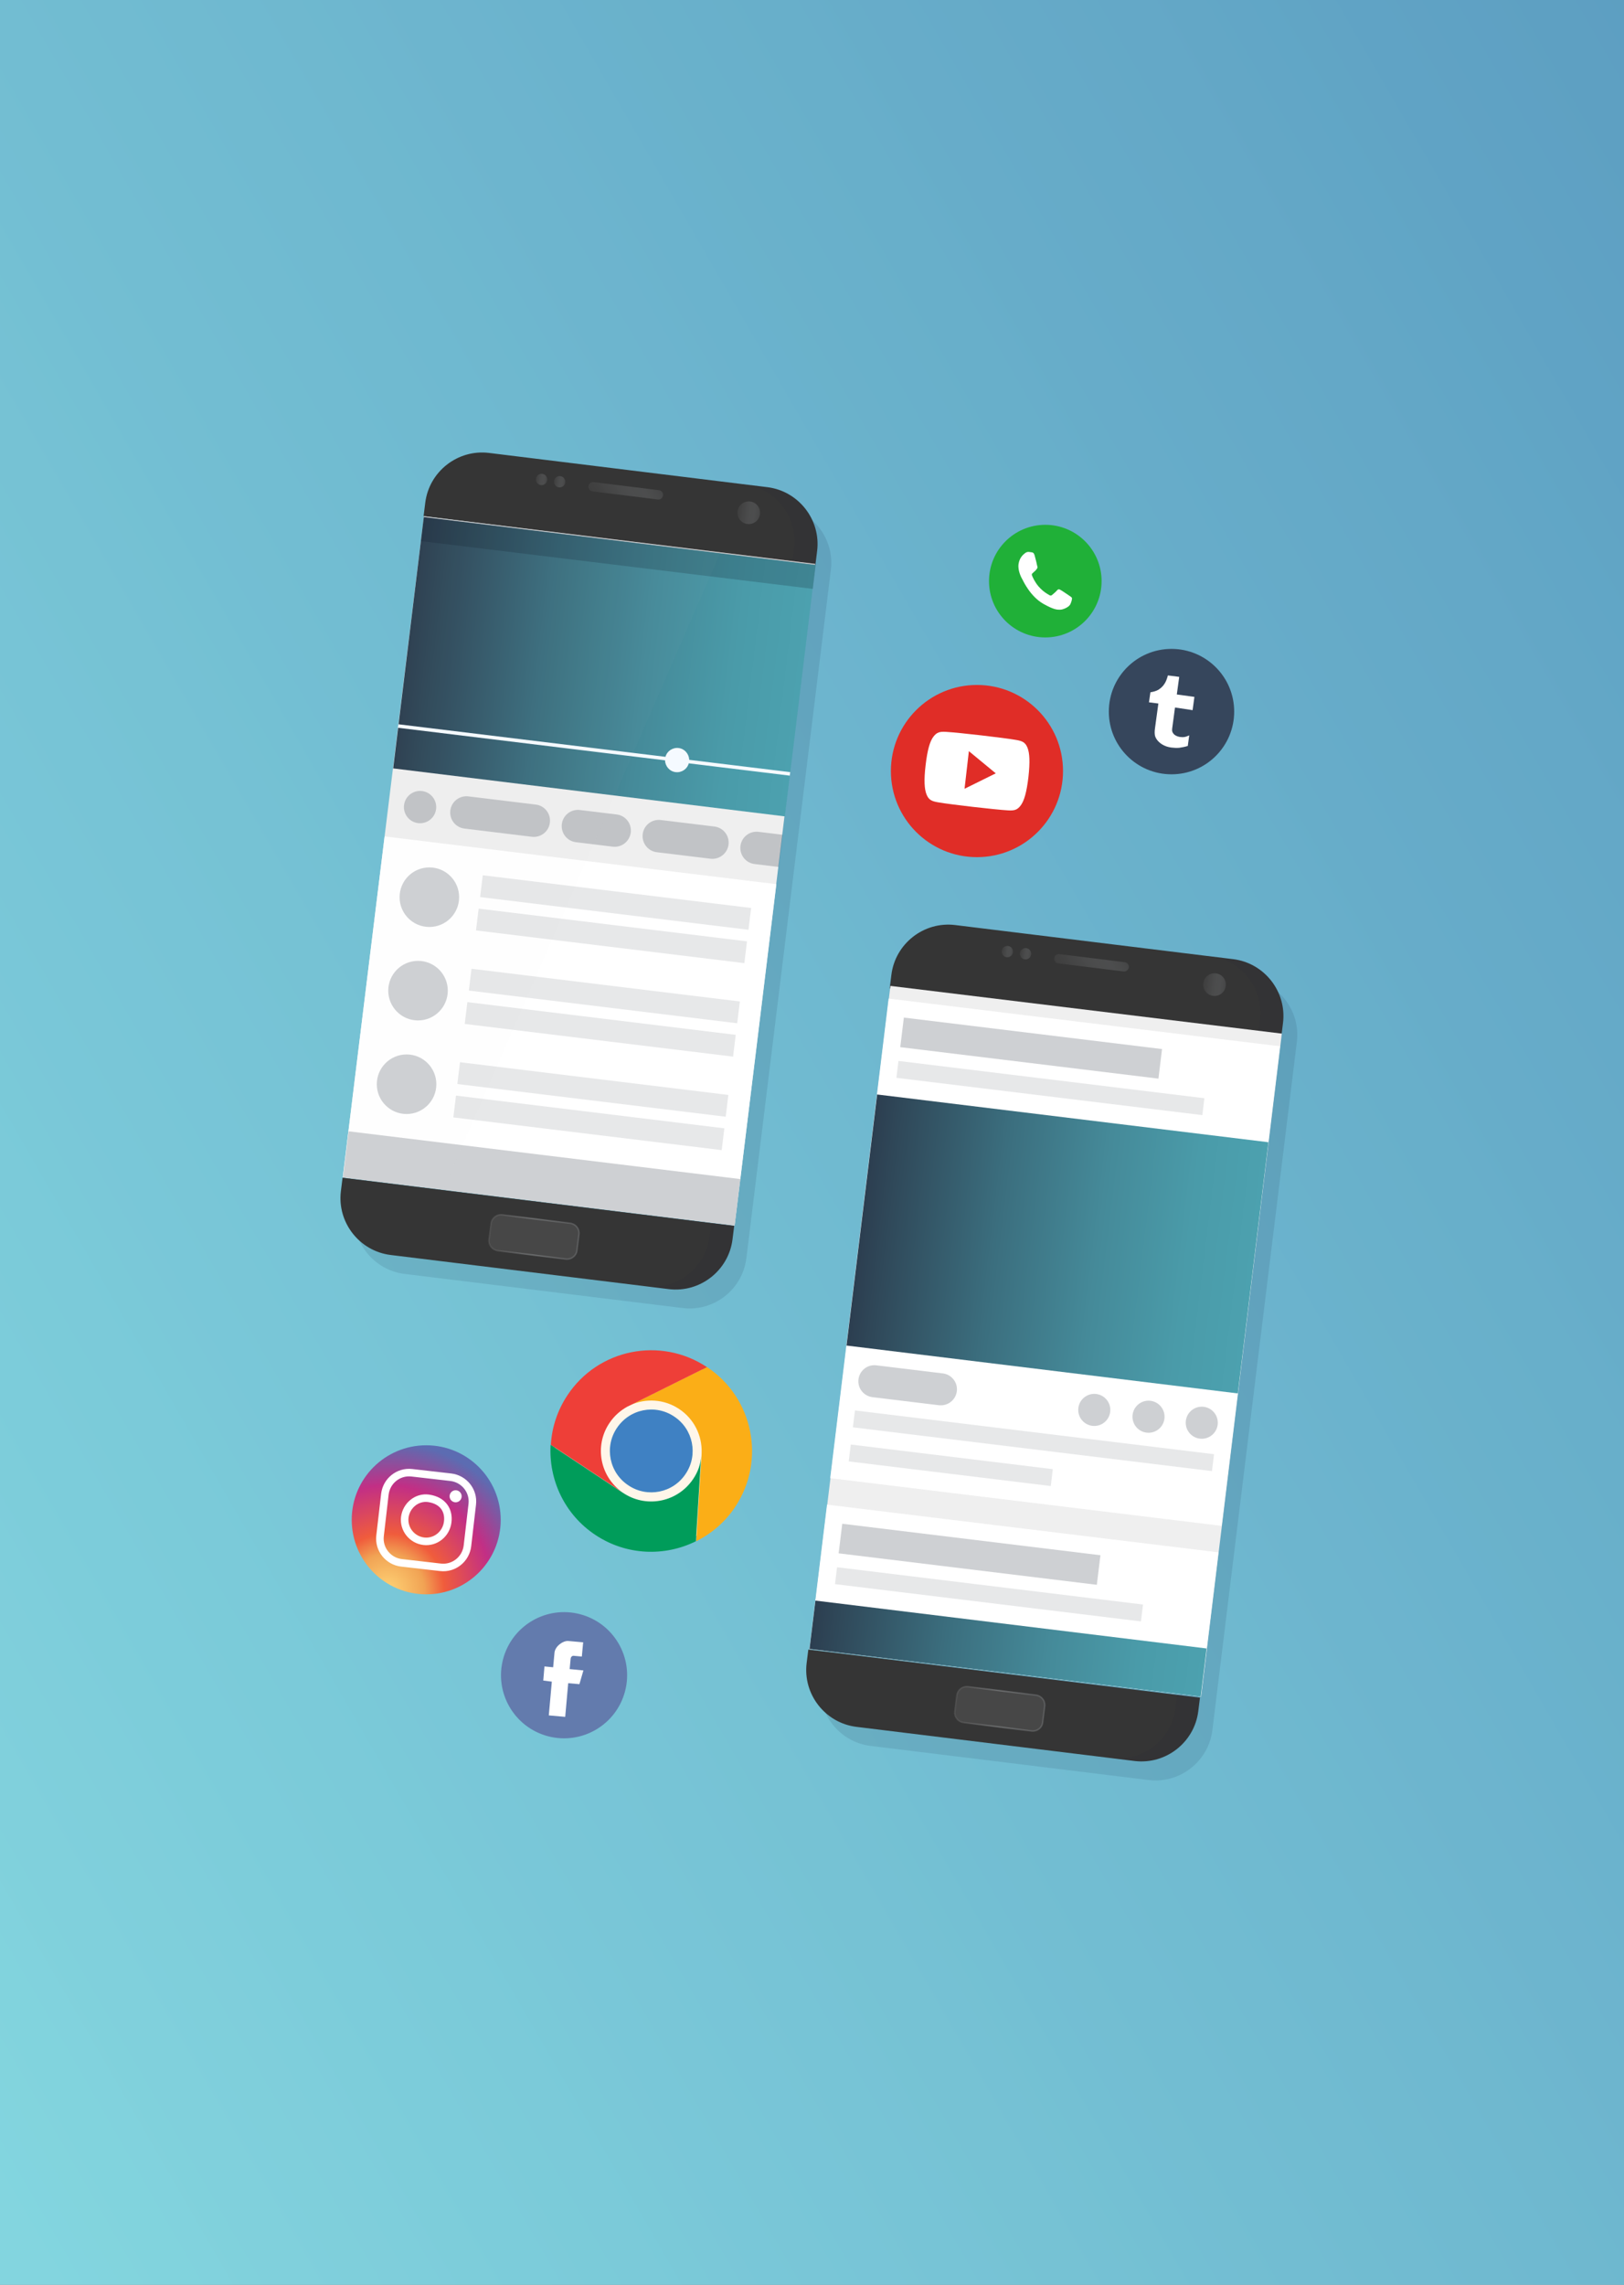 <?xml version="1.0" encoding="utf-8"?>
<!-- Generator: Adobe Illustrator 22.0.1, SVG Export Plug-In . SVG Version: 6.00 Build 0)  -->
<svg version="1.1" id="Layer_1" xmlns="http://www.w3.org/2000/svg" xmlns:xlink="http://www.w3.org/1999/xlink" x="0px" y="0px"
	 viewBox="0 0 1347.3 1894.6" style="enable-background:new 0 0 1347.3 1894.6;" xml:space="preserve">
<rect x="0" y="0" width="1347.3" height="1894.6" fill="#333333" stroke="none"/>
<style type="text/css">
	.st0{opacity:0.6;fill:#BAEAF7;enable-background:new    ;}
	.st1{opacity:0.3;fill:url(#SVGID_1_);enable-background:new    ;}
	.st2{opacity:0.3;fill:url(#SVGID_2_);enable-background:new    ;}
	.st3{opacity:0.8;fill:url(#SVGID_3_);enable-background:new    ;}
	.st4{opacity:0.1;fill:#090C30;enable-background:new    ;}
	.st5{fill:#353535;}
	.st6{opacity:0.1;fill:#E8E8E8;enable-background:new    ;}
	.st7{opacity:0.4;fill:none;stroke:url(#SVGID_4_);stroke-width:1.229;stroke-miterlimit:10;enable-background:new    ;}
	.st8{opacity:0.2;fill:url(#SVGID_5_);enable-background:new    ;}
	.st9{opacity:0.2;fill:url(#SVGID_6_);enable-background:new    ;}
	.st10{opacity:0.2;}
	.st11{fill:url(#SVGID_7_);}
	.st12{fill:url(#SVGID_8_);}
	.st13{opacity:5.000000e-02;fill:#090C30;enable-background:new    ;}
	.st14{clip-path:url(#SVGID_10_);}
	.st15{fill:#EFEFEF;}
	.st16{fill:#FFFFFF;}
	.st17{fill:url(#SVGID_11_);}
	.st18{opacity:0.2;fill:#0D1826;enable-background:new    ;}
	.st19{fill:#F5FAFF;}
	.st20{opacity:0.1;fill:#0D1826;enable-background:new    ;}
	.st21{opacity:2.000000e-02;fill:#E2E0E0;enable-background:new    ;}
	.st22{opacity:0.4;fill:none;stroke:url(#SVGID_12_);stroke-width:1.229;stroke-miterlimit:10;enable-background:new    ;}
	.st23{opacity:0.2;fill:url(#SVGID_13_);enable-background:new    ;}
	.st24{opacity:0.2;fill:url(#SVGID_14_);enable-background:new    ;}
	.st25{fill:url(#SVGID_15_);}
	.st26{fill:url(#SVGID_16_);}
	.st27{clip-path:url(#SVGID_18_);}
	.st28{fill:#D8D8D8;}
	.st29{fill:url(#SVGID_19_);}
	.st30{fill:url(#SVGID_20_);}
	.st31{opacity:0.2;clip-path:url(#SVGID_22_);fill:#0D1826;enable-background:new    ;}
	.st32{opacity:0.2;clip-path:url(#SVGID_24_);fill:#0D1826;enable-background:new    ;}
	.st33{opacity:0.2;clip-path:url(#SVGID_26_);fill:#0D1826;enable-background:new    ;}
	.st34{fill:#FFF6E9;}
	.st35{fill:#FBAE17;}
	.st36{fill:#009C5A;}
	.st37{fill:#EE3F38;}
	.st38{fill:#3F81C3;}
	.st39{fill:url(#SVGID_27_);}
	.st40{fill:none;stroke:#FFFFFF;stroke-width:6.261;stroke-miterlimit:10;}
	.st41{fill:#637BAD;}
	.st42{fill:#E02D27;}
	.st43{fill:#36465C;}
	.st44{fill:#20B038;}
</style>
<g>
	<rect class="st0" width="1347.3" height="1894.6"/>
	
		<linearGradient id="SVGID_1_" gradientUnits="userSpaceOnUse" x1="-215.654" y1="2305.26" x2="1629.435" y2="3370.523" gradientTransform="matrix(1 0 0 -1 0 3766)">
		<stop  offset="0" style="stop-color:#83DBE5"/>
		<stop  offset="1" style="stop-color:#589DC4"/>
	</linearGradient>
	<rect class="st1" width="1347.3" height="1894.6"/>
	
		<linearGradient id="SVGID_2_" gradientUnits="userSpaceOnUse" x1="-215.654" y1="2305.26" x2="1629.435" y2="3370.523" gradientTransform="matrix(1 0 0 -1 0 3766)">
		<stop  offset="0" style="stop-color:#83DBE5"/>
		<stop  offset="1" style="stop-color:#589DC4"/>
	</linearGradient>
	<rect class="st2" width="1347.3" height="1894.6"/>
	
		<linearGradient id="SVGID_3_" gradientUnits="userSpaceOnUse" x1="-215.654" y1="2305.26" x2="1629.435" y2="3370.523" gradientTransform="matrix(1 0 0 -1 0 3766)">
		<stop  offset="0" style="stop-color:#83DBE5"/>
		<stop  offset="1" style="stop-color:#589DC4"/>
	</linearGradient>
	<rect class="st3" width="1347.3" height="1894.6"/>
	<g>
		<g>
			<g>
				<path class="st4" d="M566.3,1084.7l-230.7-28.3c-25.9-3.2-44.5-27-41.3-52.9l70.1-570.9c3.2-25.9,27-44.5,52.9-41.3l230.7,28.3
					c25.9,3.2,44.5,27,41.3,52.9l-70.1,570.9C616,1069.3,592.3,1087.9,566.3,1084.7z"/>
				<path class="st5" d="M284.2,976.6l-1.4,11.2c-3.2,25.9,15.4,49.7,41.3,52.9l230.7,28.3c25.9,3.2,49.7-15.4,52.9-41.3l1.4-11.2
					L284.2,976.6z"/>
				<g>
					<path class="st6" d="M469.5,1044.1l-56.6-7c-4.5-0.6-7.7-4.6-7.2-9.1l1.7-13.4c0.6-4.5,4.6-7.7,9.1-7.2l56.6,7
						c4.5,0.6,7.7,4.6,7.2,9.1l-1.7,13.4C478.2,1041.4,474,1044.6,469.5,1044.1z"/>
					
						<linearGradient id="SVGID_4_" gradientUnits="userSpaceOnUse" x1="-1929.812" y1="1198.06" x2="-1853.987" y2="1198.06" gradientTransform="matrix(1 5.162232e-03 5.162232e-03 -1 2328.783 2233.477)">
						<stop  offset="0" style="stop-color:#636363"/>
						<stop  offset="8.703999e-02" style="stop-color:#6F6F6F;stop-opacity:0.954"/>
						<stop  offset="0.246" style="stop-color:#8E8F91;stop-opacity:0.871"/>
						<stop  offset="0.459" style="stop-color:#BFC3C6;stop-opacity:0.76"/>
						<stop  offset="0.496" style="stop-color:#C9CDD0;stop-opacity:0.74"/>
						<stop  offset="0.656" style="stop-color:#A7ABAE;stop-opacity:0.839"/>
						<stop  offset="0.814" style="stop-color:#8C8F92;stop-opacity:0.935"/>
						<stop  offset="0.906" style="stop-color:#828588;stop-opacity:0.992"/>
					</linearGradient>
					<path class="st7" d="M469.5,1044.1l-56.6-7c-4.5-0.6-7.7-4.6-7.2-9.1l1.7-13.4c0.6-4.5,4.6-7.7,9.1-7.2l56.6,7
						c4.5,0.6,7.7,4.6,7.2,9.1l-1.7,13.4C478.2,1041.4,474,1044.6,469.5,1044.1z"/>
				</g>
				<g>
					<path class="st5" d="M676.5,468.1l1.4-11.2c3.2-25.9-15.4-49.7-41.3-52.9l-230.9-28.4c-25.9-3.2-49.7,15.4-52.9,41.3l-1.4,11.2
						L676.5,468.1z"/>
					
						<linearGradient id="SVGID_5_" gradientUnits="userSpaceOnUse" x1="-1841.419" y1="1804.225" x2="-1796.799" y2="1829.987" gradientTransform="matrix(1 5.162232e-03 5.162232e-03 -1 2328.783 2233.477)">
						<stop  offset="0" style="stop-color:#636363"/>
						<stop  offset="8.703999e-02" style="stop-color:#6F6F6F;stop-opacity:0.954"/>
						<stop  offset="0.246" style="stop-color:#8E8F91;stop-opacity:0.871"/>
						<stop  offset="0.459" style="stop-color:#BFC3C6;stop-opacity:0.76"/>
						<stop  offset="0.496" style="stop-color:#C9CDD0;stop-opacity:0.74"/>
						<stop  offset="0.64" style="stop-color:#C6CACD;stop-opacity:0.812"/>
						<stop  offset="0.749" style="stop-color:#BCC0C3;stop-opacity:0.867"/>
						<stop  offset="0.848" style="stop-color:#ACB0B3;stop-opacity:0.916"/>
						<stop  offset="0.939" style="stop-color:#96999C;stop-opacity:0.961"/>
						<stop  offset="1" style="stop-color:#828588;stop-opacity:0.992"/>
					</linearGradient>
					<path class="st8" d="M545.8,414.2l-54.2-6.7c-2.1-0.2-3.7-2.2-3.4-4.3l0,0c0.2-2.1,2.2-3.7,4.3-3.4l54.2,6.7
						c2.1,0.2,3.7,2.2,3.4,4.3l0,0C549.7,413,547.9,414.5,545.8,414.2z"/>
					
						<linearGradient id="SVGID_6_" gradientUnits="userSpaceOnUse" x1="1196.122" y1="4223.347" x2="1214.862" y2="4223.347" gradientTransform="matrix(0.993 0.121 0.121 -0.993 -1087.047 4471.214)">
						<stop  offset="0" style="stop-color:#636363"/>
						<stop  offset="8.703999e-02" style="stop-color:#6F6F6F;stop-opacity:0.954"/>
						<stop  offset="0.246" style="stop-color:#8E8F91;stop-opacity:0.871"/>
						<stop  offset="0.459" style="stop-color:#BFC3C6;stop-opacity:0.76"/>
						<stop  offset="0.496" style="stop-color:#C9CDD0;stop-opacity:0.74"/>
						<stop  offset="0.64" style="stop-color:#C6CACD;stop-opacity:0.812"/>
						<stop  offset="0.749" style="stop-color:#BCC0C3;stop-opacity:0.867"/>
						<stop  offset="0.848" style="stop-color:#ACB0B3;stop-opacity:0.916"/>
						<stop  offset="0.939" style="stop-color:#96999C;stop-opacity:0.961"/>
						<stop  offset="1" style="stop-color:#828588;stop-opacity:0.992"/>
					</linearGradient>
					<circle class="st9" cx="621.2" cy="425.2" r="9.4"/>
					<g class="st10">
						
							<linearGradient id="SVGID_7_" gradientUnits="userSpaceOnUse" x1="1042.027" y1="4229.786" x2="1051.397" y2="4229.786" gradientTransform="matrix(0.993 0.121 0.121 -0.993 -1087.047 4471.214)">
							<stop  offset="0" style="stop-color:#636363"/>
							<stop  offset="8.703999e-02" style="stop-color:#6F6F6F;stop-opacity:0.954"/>
							<stop  offset="0.246" style="stop-color:#8E8F91;stop-opacity:0.871"/>
							<stop  offset="0.459" style="stop-color:#BFC3C6;stop-opacity:0.76"/>
							<stop  offset="0.496" style="stop-color:#C9CDD0;stop-opacity:0.74"/>
							<stop  offset="0.64" style="stop-color:#C6CACD;stop-opacity:0.812"/>
							<stop  offset="0.749" style="stop-color:#BCC0C3;stop-opacity:0.867"/>
							<stop  offset="0.848" style="stop-color:#ACB0B3;stop-opacity:0.916"/>
							<stop  offset="0.939" style="stop-color:#96999C;stop-opacity:0.961"/>
							<stop  offset="1" style="stop-color:#828588;stop-opacity:0.992"/>
						</linearGradient>
						<circle class="st11" cx="464.3" cy="399.5" r="4.7"/>
						
							<linearGradient id="SVGID_8_" gradientUnits="userSpaceOnUse" x1="1026.847" y1="4229.852" x2="1036.217" y2="4229.852" gradientTransform="matrix(0.993 0.121 0.121 -0.993 -1087.047 4471.214)">
							<stop  offset="0" style="stop-color:#636363"/>
							<stop  offset="8.703999e-02" style="stop-color:#6F6F6F;stop-opacity:0.954"/>
							<stop  offset="0.246" style="stop-color:#8E8F91;stop-opacity:0.871"/>
							<stop  offset="0.459" style="stop-color:#BFC3C6;stop-opacity:0.76"/>
							<stop  offset="0.496" style="stop-color:#C9CDD0;stop-opacity:0.74"/>
							<stop  offset="0.64" style="stop-color:#C6CACD;stop-opacity:0.812"/>
							<stop  offset="0.749" style="stop-color:#BCC0C3;stop-opacity:0.867"/>
							<stop  offset="0.848" style="stop-color:#ACB0B3;stop-opacity:0.916"/>
							<stop  offset="0.939" style="stop-color:#96999C;stop-opacity:0.961"/>
							<stop  offset="1" style="stop-color:#828588;stop-opacity:0.992"/>
						</linearGradient>
						<circle class="st12" cx="449.3" cy="397.6" r="4.7"/>
					</g>
				</g>
				<path class="st13" d="M636.5,403.8l-230.7-28.3c-0.2-0.1-0.3,0-0.5,0l212.2,26.1c25.9,3.2,44.5,27,41.3,52.9l-70.1,570.9
					c-3.2,25.7-26.7,44.2-52.4,41.4l18.6,2.3c25.9,3.2,49.7-15.4,52.9-41.3l70.1-570.9C681,430.7,662.5,407,636.5,403.8z"/>
				<g>
					<g>
						<g>
							<g>
								<defs>
									
										<rect id="SVGID_9_" x="204" y="558.4" transform="matrix(0.122 -0.993 0.993 0.122 -295.043 1110.776)" width="552.5" height="327.4"/>
								</defs>
								<clipPath id="SVGID_10_">
									<use xlink:href="#SVGID_9_"  style="overflow:visible;"/>
								</clipPath>
								<g class="st14">
									
										<rect x="200.8" y="561.4" transform="matrix(0.121 -0.993 0.993 0.121 -298.162 1113.543)" class="st15" width="558" height="327.5"/>
									
										<rect x="318.4" y="694.1" transform="matrix(0.121 -0.993 0.993 0.121 -444.029 1214.129)" class="st16" width="290.4" height="327.5"/>
									
										<linearGradient id="SVGID_11_" gradientUnits="userSpaceOnUse" x1="938.411" y1="4082.034" x2="1265.914" y2="4082.034" gradientTransform="matrix(0.993 0.121 0.121 -0.993 -1087.047 4471.214)">
										<stop  offset="0" style="stop-color:#2C3E50"/>
										<stop  offset="5.662000e-02" style="stop-color:#2F4758"/>
										<stop  offset="0.341" style="stop-color:#3B6E7E"/>
										<stop  offset="0.603" style="stop-color:#458A99"/>
										<stop  offset="0.831" style="stop-color:#4A9BA9"/>
										<stop  offset="1" style="stop-color:#4CA1AF"/>
									</linearGradient>
									<polygon class="st17" points="651.2,677 326.2,637.2 351.6,428.8 676.6,468.5 									"/>
									
										<rect x="502.6" y="294.8" transform="matrix(0.121 -0.993 0.993 0.121 -4.441 912.123)" class="st18" width="20.6" height="327.5"/>
									<path class="st19" d="M655.6,640.3l-83.8-10.2c-0.2-4.9-3.8-9.2-8.8-9.8c-5-0.6-9.7,2.6-10.9,7.3l-221.6-27l-0.4,2.9
										l221.6,27c0.2,4.9,3.8,9.2,8.8,9.8c5,0.6,9.7-2.6,10.9-7.3l83.8,10.2L655.6,640.3z"/>
									<path class="st18" d="M441.2,693.9l-55.9-6.8c-7.4-0.9-12.6-7.6-11.7-15l0,0c0.9-7.4,7.6-12.6,15-11.7l55.9,6.8
										c7.4,0.9,12.6,7.6,11.7,15l0,0C455.3,689.6,448.6,694.8,441.2,693.9z"/>
									<path class="st18" d="M589.4,712.1l-44.5-5.4c-7.4-0.9-12.6-7.6-11.7-15l0,0c0.9-7.4,7.6-12.6,15-11.7l44.5,5.4
										c7.4,0.9,12.6,7.6,11.7,15l0,0C603.5,707.7,596.7,713,589.4,712.1z"/>
									<path class="st18" d="M663.7,721.1l-37.7-4.6c-7.4-0.9-12.6-7.6-11.7-15l0,0c0.9-7.4,7.6-12.6,15-11.7l37.7,4.6
										c7.4,0.9,12.6,7.6,11.7,15l0,0C677.7,716.8,671,721.9,663.7,721.1z"/>
									<path class="st18" d="M508.3,702.1l-30.5-3.7c-7.4-0.9-12.6-7.6-11.7-15l0,0c0.9-7.4,7.6-12.6,15-11.7l30.5,3.7
										c7.4,0.9,12.6,7.6,11.7,15l0,0C522.3,697.8,515.7,703,508.3,702.1z"/>
									<g>
										<ellipse class="st18" cx="356.2" cy="744" rx="24.7" ry="24.7"/>
										<g>
											
												<rect x="501.4" y="636.6" transform="matrix(0.121 -0.993 0.993 0.121 -294.501 1164.756)" class="st20" width="18.2" height="224.2"/>
											
												<rect x="498" y="664.2" transform="matrix(0.121 -0.993 0.993 0.121 -324.918 1185.709)" class="st20" width="18.2" height="224.2"/>
										</g>
									</g>
									<g>
										<ellipse class="st18" cx="346.8" cy="821.5" rx="24.7" ry="24.7"/>
										<g>
											
												<rect x="492" y="714.2" transform="matrix(0.121 -0.993 0.993 0.121 -379.772 1223.561)" class="st20" width="18.2" height="224.2"/>
											
												<rect x="488.6" y="741.8" transform="matrix(0.121 -0.993 0.993 0.121 -410.19 1244.514)" class="st20" width="18.2" height="224.2"/>
										</g>
									</g>
									<g>
										<ellipse class="st18" cx="337.3" cy="899.1" rx="24.7" ry="24.7"/>
										<g>
											
												<rect x="482.5" y="791.7" transform="matrix(0.121 -0.993 0.993 0.121 -465.118 1282.257)" class="st20" width="18.2" height="224.2"/>
											
												<rect x="479.1" y="819.4" transform="matrix(0.121 -0.993 0.993 0.121 -495.536 1303.21)" class="st20" width="18.2" height="224.2"/>
										</g>
									</g>
									
										<rect x="420" y="822.4" transform="matrix(0.121 -0.993 0.993 0.121 -585.004 1311.513)" class="st18" width="56.2" height="327.5"/>
									
										<ellipse transform="matrix(0.256 -0.967 0.967 0.256 -387.571 834.724)" class="st18" cx="348.2" cy="669" rx="13.4" ry="13.4"/>
								</g>
							</g>
						</g>
					</g>
				</g>
				<g>
					<polygon class="st21" points="367.6,986.8 284.2,976.6 351.5,428.2 597.6,458.3 					"/>
				</g>
			</g>
			<g>
				<g>
					<path class="st4" d="M952.9,1476.1l-230.7-28.3c-25.9-3.2-44.5-27-41.3-52.9L751,824c3.2-25.9,27-44.5,52.9-41.3l230.7,28.3
						c25.9,3.2,44.5,27,41.3,52.9l-70.1,570.9C1002.6,1460.7,978.7,1479.3,952.9,1476.1z"/>
					<path class="st5" d="M670.6,1367.9l-1.4,11.2c-3.2,25.9,15.4,49.7,41.3,52.9l230.7,28.3c25.9,3.2,49.7-15.4,52.9-41.3l1.4-11.2
						L670.6,1367.9z"/>
					<g>
						<path class="st6" d="M855.9,1435.4l-56.6-7c-4.5-0.6-7.7-4.6-7.2-9.1l1.7-13.4c0.6-4.5,4.6-7.7,9.1-7.2l56.6,7
							c4.5,0.6,7.7,4.6,7.2,9.1l-1.7,13.4C864.6,1432.7,860.5,1435.9,855.9,1435.4z"/>
						
							<linearGradient id="SVGID_12_" gradientUnits="userSpaceOnUse" x1="-1541.324" y1="808.73" x2="-1465.499" y2="808.73" gradientTransform="matrix(1 5.162232e-03 5.162232e-03 -1 2328.783 2233.477)">
							<stop  offset="0" style="stop-color:#636363"/>
							<stop  offset="8.703999e-02" style="stop-color:#6F6F6F;stop-opacity:0.954"/>
							<stop  offset="0.246" style="stop-color:#8E8F91;stop-opacity:0.871"/>
							<stop  offset="0.459" style="stop-color:#BFC3C6;stop-opacity:0.76"/>
							<stop  offset="0.496" style="stop-color:#C9CDD0;stop-opacity:0.74"/>
							<stop  offset="0.656" style="stop-color:#A7ABAE;stop-opacity:0.839"/>
							<stop  offset="0.814" style="stop-color:#8C8F92;stop-opacity:0.935"/>
							<stop  offset="0.906" style="stop-color:#828588;stop-opacity:0.992"/>
						</linearGradient>
						<path class="st22" d="M855.9,1435.4l-56.6-7c-4.5-0.6-7.7-4.6-7.2-9.1l1.7-13.4c0.6-4.5,4.6-7.7,9.1-7.2l56.6,7
							c4.5,0.6,7.7,4.6,7.2,9.1l-1.7,13.4C864.6,1432.7,860.5,1435.9,855.9,1435.4z"/>
					</g>
					<g>
						<path class="st5" d="M1063,859.5l1.4-11.2c3.2-25.9-15.4-49.7-41.3-52.9l-230.7-28.3c-25.9-3.2-49.7,15.4-52.9,41.3l-1.4,11.2
							L1063,859.5z"/>
						
							<linearGradient id="SVGID_13_" gradientUnits="userSpaceOnUse" x1="-1452.949" y1="1414.886" x2="-1408.329" y2="1440.648" gradientTransform="matrix(1 5.162232e-03 5.162232e-03 -1 2328.783 2233.477)">
							<stop  offset="0" style="stop-color:#636363"/>
							<stop  offset="8.703999e-02" style="stop-color:#6F6F6F;stop-opacity:0.954"/>
							<stop  offset="0.246" style="stop-color:#8E8F91;stop-opacity:0.871"/>
							<stop  offset="0.459" style="stop-color:#BFC3C6;stop-opacity:0.76"/>
							<stop  offset="0.496" style="stop-color:#C9CDD0;stop-opacity:0.74"/>
							<stop  offset="0.64" style="stop-color:#C6CACD;stop-opacity:0.812"/>
							<stop  offset="0.749" style="stop-color:#BCC0C3;stop-opacity:0.867"/>
							<stop  offset="0.848" style="stop-color:#ACB0B3;stop-opacity:0.916"/>
							<stop  offset="0.939" style="stop-color:#96999C;stop-opacity:0.961"/>
							<stop  offset="1" style="stop-color:#828588;stop-opacity:0.992"/>
						</linearGradient>
						<path class="st23" d="M932.2,805.6l-54.2-6.7c-2.1-0.2-3.7-2.2-3.4-4.3l0,0c0.2-2.1,2.2-3.7,4.3-3.4l54.2,6.7
							c2.1,0.2,3.7,2.2,3.4,4.3l0,0C936.2,804.3,934.3,805.8,932.2,805.6z"/>
						
							<linearGradient id="SVGID_14_" gradientUnits="userSpaceOnUse" x1="1627.154" y1="3881.702" x2="1645.894" y2="3881.702" gradientTransform="matrix(0.993 0.121 0.121 -0.993 -1087.047 4471.214)">
							<stop  offset="0" style="stop-color:#636363"/>
							<stop  offset="8.703999e-02" style="stop-color:#6F6F6F;stop-opacity:0.954"/>
							<stop  offset="0.246" style="stop-color:#8E8F91;stop-opacity:0.871"/>
							<stop  offset="0.459" style="stop-color:#BFC3C6;stop-opacity:0.76"/>
							<stop  offset="0.496" style="stop-color:#C9CDD0;stop-opacity:0.74"/>
							<stop  offset="0.64" style="stop-color:#C6CACD;stop-opacity:0.812"/>
							<stop  offset="0.749" style="stop-color:#BCC0C3;stop-opacity:0.867"/>
							<stop  offset="0.848" style="stop-color:#ACB0B3;stop-opacity:0.916"/>
							<stop  offset="0.939" style="stop-color:#96999C;stop-opacity:0.961"/>
							<stop  offset="1" style="stop-color:#828588;stop-opacity:0.992"/>
						</linearGradient>
						<circle class="st24" cx="1007.6" cy="816.5" r="9.4"/>
						<g class="st10">
							
								<linearGradient id="SVGID_15_" gradientUnits="userSpaceOnUse" x1="1473.059" y1="3888.127" x2="1482.428" y2="3888.127" gradientTransform="matrix(0.993 0.121 0.121 -0.993 -1087.047 4471.214)">
								<stop  offset="0" style="stop-color:#636363"/>
								<stop  offset="8.703999e-02" style="stop-color:#6F6F6F;stop-opacity:0.954"/>
								<stop  offset="0.246" style="stop-color:#8E8F91;stop-opacity:0.871"/>
								<stop  offset="0.459" style="stop-color:#BFC3C6;stop-opacity:0.76"/>
								<stop  offset="0.496" style="stop-color:#C9CDD0;stop-opacity:0.74"/>
								<stop  offset="0.64" style="stop-color:#C6CACD;stop-opacity:0.812"/>
								<stop  offset="0.749" style="stop-color:#BCC0C3;stop-opacity:0.867"/>
								<stop  offset="0.848" style="stop-color:#ACB0B3;stop-opacity:0.916"/>
								<stop  offset="0.939" style="stop-color:#96999C;stop-opacity:0.961"/>
								<stop  offset="1" style="stop-color:#828588;stop-opacity:0.992"/>
							</linearGradient>
							<circle class="st25" cx="850.8" cy="790.9" r="4.7"/>
							
								<linearGradient id="SVGID_16_" gradientUnits="userSpaceOnUse" x1="1457.879" y1="3888.108" x2="1467.249" y2="3888.108" gradientTransform="matrix(0.993 0.121 0.121 -0.993 -1087.047 4471.214)">
								<stop  offset="0" style="stop-color:#636363"/>
								<stop  offset="8.703999e-02" style="stop-color:#6F6F6F;stop-opacity:0.954"/>
								<stop  offset="0.246" style="stop-color:#8E8F91;stop-opacity:0.871"/>
								<stop  offset="0.459" style="stop-color:#BFC3C6;stop-opacity:0.76"/>
								<stop  offset="0.496" style="stop-color:#C9CDD0;stop-opacity:0.74"/>
								<stop  offset="0.64" style="stop-color:#C6CACD;stop-opacity:0.812"/>
								<stop  offset="0.749" style="stop-color:#BCC0C3;stop-opacity:0.867"/>
								<stop  offset="0.848" style="stop-color:#ACB0B3;stop-opacity:0.916"/>
								<stop  offset="0.939" style="stop-color:#96999C;stop-opacity:0.961"/>
								<stop  offset="1" style="stop-color:#828588;stop-opacity:0.992"/>
							</linearGradient>
							<circle class="st26" cx="835.7" cy="789.1" r="4.7"/>
						</g>
					</g>
					<path class="st13" d="M1023.1,795.1l-230.7-28.3c-0.2-0.1-0.3,0-0.5,0l212.2,26.1c25.9,3.2,44.5,27,41.3,52.9l-70.2,570.8
						c-3.2,25.7-26.7,44.2-52.4,41.4l18.6,2.3c25.9,3.2,49.7-15.4,52.9-41.3l70.1-571C1067.5,822.2,1048.9,798.3,1023.1,795.1z"/>
					<g>
						<polygon class="st21" points="754.2,1378.2 670.6,1367.9 738,819.5 984.1,849.8 						"/>
					</g>
				</g>
				<g>
					<g>
						<g>
							<g>
								<defs>
									
										<rect id="SVGID_17_" x="590.4" y="949" transform="matrix(0.121 -0.993 0.993 0.121 -342.365 1838.792)" width="553.7" height="327.4"/>
								</defs>
								<clipPath id="SVGID_18_">
									<use xlink:href="#SVGID_17_"  style="overflow:visible;"/>
								</clipPath>
								<g class="st27">
									
										<rect x="489.5" y="959.5" transform="matrix(0.121 -0.993 0.993 0.121 -353.612 1846.701)" class="st15" width="753.2" height="327"/>
									
										<rect x="872.4" y="621.9" transform="matrix(0.121 -0.993 0.993 0.121 17.738 1590.897)" class="st16" width="69.7" height="327"/>
									<g>
										
											<rect x="872.6" y="621" transform="matrix(0.121 -0.993 0.993 0.121 18.747 1590.24)" class="st16" width="69.7" height="327"/>
										
											<rect x="900.1" y="595.9" transform="matrix(0.121 -0.993 0.993 0.121 46.326 1571.164)" class="st28" width="20.6" height="327"/>
										
											<rect x="837.4" y="694.7" transform="matrix(0.121 -0.993 0.993 0.121 -34.49 1535.184)" class="st20" width="24.7" height="184.7"/>
									</g>
									<g>
										
											<rect x="674.8" y="883.7" transform="matrix(0.121 -0.993 0.993 0.121 -270.4 1788.923)" class="st16" width="400.5" height="327"/>
										
											<linearGradient id="SVGID_19_" gradientUnits="userSpaceOnUse" x1="1369.775" y1="3652.443" x2="1696.844" y2="3652.443" gradientTransform="matrix(0.993 0.121 0.121 -0.993 -1087.047 4471.214)">
											<stop  offset="0" style="stop-color:#2C3E50"/>
											<stop  offset="5.662000e-02" style="stop-color:#2F4758"/>
											<stop  offset="0.341" style="stop-color:#3B6E7E"/>
											<stop  offset="0.603" style="stop-color:#458A99"/>
											<stop  offset="0.831" style="stop-color:#4A9BA9"/>
											<stop  offset="1" style="stop-color:#4CA1AF"/>
										</linearGradient>
										<polygon class="st29" points="1026.9,1155.5 702.3,1115.8 727.7,907.6 1052.3,947.2 										"/>
										<g>
											
												<rect x="842.9" y="761.8" transform="matrix(0.121 -0.993 0.993 0.121 -111.589 1613.185)" class="st18" width="24.7" height="215.7"/>
											
												<rect x="864.2" y="774.9" transform="matrix(0.121 -0.993 0.993 0.121 -130.37 1658.175)" class="st20" width="14.1" height="255.6"/>
										</g>
										<g>
											<g>
												<path class="st18" d="M779,1165.3l-55.2-6.7c-7.3-0.9-12.5-7.5-11.6-14.8l0,0c0.9-7.3,7.5-12.5,14.8-11.6l55.2,6.7
													c7.3,0.9,12.5,7.5,11.6,14.8l0,0C792.9,1161,786.2,1166.1,779,1165.3z"/>
											</g>
											
												<rect x="850" y="1045.3" transform="matrix(0.121 -0.993 0.993 0.121 -433.264 1901.183)" class="st20" width="14.1" height="300"/>
											
												<rect x="781.4" y="1131.1" transform="matrix(0.121 -0.993 0.993 0.121 -513.615 1850.95)" class="st20" width="14.1" height="168.8"/>
										</g>
									</g>
									<g>
										
											<rect x="623.6" y="1303.4" transform="matrix(0.121 -0.993 0.993 0.121 -732.067 2106.941)" class="st16" width="400.5" height="327"/>
										
											<linearGradient id="SVGID_20_" gradientUnits="userSpaceOnUse" x1="1369.739" y1="3229.544" x2="1696.821" y2="3229.544" gradientTransform="matrix(0.993 0.121 0.121 -0.993 -1087.047 4471.214)">
											<stop  offset="0" style="stop-color:#2C3E50"/>
											<stop  offset="5.662000e-02" style="stop-color:#2F4758"/>
											<stop  offset="0.341" style="stop-color:#3B6E7E"/>
											<stop  offset="0.603" style="stop-color:#458A99"/>
											<stop  offset="0.831" style="stop-color:#4A9BA9"/>
											<stop  offset="1" style="stop-color:#4CA1AF"/>
										</linearGradient>
										<polygon class="st30" points="975.7,1575.2 651,1535.6 676.5,1327.3 1001,1367 										"/>
										<g>
											
												<rect x="791.6" y="1181.5" transform="matrix(0.121 -0.993 0.993 0.121 -573.255 1931.204)" class="st18" width="24.7" height="215.7"/>
											
												<rect x="813" y="1194.8" transform="matrix(0.121 -0.993 0.993 0.121 -592.071 1976.378)" class="st20" width="14.1" height="255.6"/>
										</g>
										<g>
											<g>
												<path class="st18" d="M723.1,1583.5l-51.3-6.2c-6.8-0.9-11.6-7-10.8-13.7l0,0c0.9-6.8,7-11.6,13.7-10.8l51.3,6.2
													c6.8,0.9,11.6,7,10.8,13.7l0,0C735.9,1579.5,729.8,1584.3,723.1,1583.5z"/>
											</g>
											
												<rect x="798.7" y="1465" transform="matrix(0.121 -0.993 0.993 0.121 -894.931 2219.201)" class="st20" width="14.1" height="300"/>
											
												<rect x="730.2" y="1550.9" transform="matrix(0.121 -0.993 0.993 0.121 -975.281 2168.968)" class="st20" width="14.1" height="168.8"/>
										</g>
									</g>
								</g>
							</g>
						</g>
					</g>
					<g>
						<g>
							<g>
								<defs>
									
										<rect id="SVGID_21_" x="590.4" y="949" transform="matrix(0.121 -0.993 0.993 0.121 -342.365 1838.792)" width="553.7" height="327.4"/>
								</defs>
								<clipPath id="SVGID_22_">
									<use xlink:href="#SVGID_21_"  style="overflow:visible;"/>
								</clipPath>
								
									<ellipse transform="matrix(0.256 -0.967 0.967 0.256 -454.641 1747.228)" class="st31" cx="907.2" cy="1168.8" rx="13.3" ry="13.3"/>
							</g>
						</g>
					</g>
					<g>
						<g>
							<g>
								<defs>
									
										<rect id="SVGID_23_" x="590.4" y="949" transform="matrix(0.121 -0.993 0.993 0.121 -342.365 1838.792)" width="553.7" height="327.4"/>
								</defs>
								<clipPath id="SVGID_24_">
									<use xlink:href="#SVGID_23_"  style="overflow:visible;"/>
								</clipPath>
								
									<ellipse transform="matrix(0.256 -0.967 0.967 0.256 -426.551 1794.854)" class="st32" cx="952.1" cy="1174.4" rx="13.3" ry="13.3"/>
							</g>
						</g>
					</g>
					<g>
						<g>
							<g>
								<defs>
									
										<rect id="SVGID_25_" x="590.4" y="949" transform="matrix(0.121 -0.993 0.993 0.121 -342.365 1838.792)" width="553.7" height="327.4"/>
								</defs>
								<clipPath id="SVGID_26_">
									<use xlink:href="#SVGID_25_"  style="overflow:visible;"/>
								</clipPath>
								<circle class="st33" cx="997" cy="1179.8" r="13.3"/>
							</g>
						</g>
					</g>
				</g>
			</g>
		</g>
		<g>
			<path class="st34" d="M473.8,1159.2c-24.4,36.7-14.3,86.2,22.4,110.5c36.7,24.4,86.2,14.3,110.5-22.4
				c24.4-36.7,14.3-86.2-22.4-110.6C547.7,1112.5,498.2,1122.5,473.8,1159.2z"/>
			<path class="st35" d="M586.5,1133.6L586.5,1133.6L586.5,1133.6l-63.6,31.6c12.7-5.8,28-5.1,40.5,3.2
				c12.5,8.3,19.1,22.1,18.7,36.1c0,0.9-0.1,1.9-0.1,2.9l-4.4,70.7c12.7-6.4,24-15.9,32.4-28.6C635.5,1211,625,1159.1,586.5,1133.6z
				"/>
			<path class="st36" d="M575.1,1226.4c-12.6,18.9-37.8,24.3-56.9,12.4c-0.4-0.2-0.7-0.4-1.1-0.7s-0.7-0.5-1.1-0.7l-59.2-39.3
				c-1.7,28.8,11.4,57.7,37.2,74.8c25.8,17.1,57.5,18,83.3,5.2l0,0l4.4-70.7C581.3,1214,579.1,1220.5,575.1,1226.4z"/>
			<path class="st37" d="M470.7,1157.1c-8.4,12.7-12.9,26.8-13.7,41l0,0l59.2,39.3c-18.4-13-23.3-38.3-10.7-57.2
				c3.9-5.9,9.1-10.5,14.9-13.7c0.8-0.4,1.7-0.8,2.5-1.2l63.6-31.6C548,1108.1,496.1,1118.6,470.7,1157.1z"/>
			<path class="st38" d="M511.7,1184.3c-10.5,15.7-6.2,37.1,9.7,47.5c15.7,10.5,37.1,6.2,47.5-9.7c10.5-15.7,6.2-37.1-9.7-47.5
				C543.5,1164.1,522.2,1168.4,511.7,1184.3z"/>
		</g>
		<g>
			
				<radialGradient id="SVGID_27_" cx="-55.738" cy="-936.804" r="124.695" gradientTransform="matrix(0.994 0.113 0.113 -0.994 482.614 394.223)" gradientUnits="userSpaceOnUse">
				<stop  offset="0" style="stop-color:#FFD476"/>
				<stop  offset="0.246" style="stop-color:#F1A354"/>
				<stop  offset="0.379" style="stop-color:#F05C3C"/>
				<stop  offset="0.7" style="stop-color:#C22F85"/>
				<stop  offset="0.957" style="stop-color:#6666AD"/>
				<stop  offset="0.985" style="stop-color:#5C6CB2"/>
			</radialGradient>
			<circle class="st39" cx="353.6" cy="1260.3" r="61.8"/>
			<g>
				<path class="st40" d="M387.8,1281.9c-1.3,11-11.2,19.1-22.4,17.8l-32.3-3.7c-11-1.3-19.1-11.2-17.8-22.4l4-34.5
					c1.3-11,11.2-19.1,22.4-17.8l32.3,3.7c11,1.3,19.1,11.2,17.8,22.4L387.8,1281.9z"/>
				<path class="st40" d="M371.4,1262.3c-1.3,9.8-10,16.9-19.8,15.8c-9.8-1.2-16.9-10-15.8-19.8c1.2-9.8,10-17.2,19.8-15.8
					C367.6,1244.3,372.7,1252.6,371.4,1262.3z"/>
				<circle class="st16" cx="378" cy="1240.8" r="5"/>
			</g>
		</g>
		<g>
			<g>
				
					<ellipse transform="matrix(0.256 -0.967 0.967 0.256 -994.475 1485.682)" class="st41" cx="467.4" cy="1388.6" rx="52.3" ry="52.3"/>
			</g>
			<path class="st16" d="M457.8,1394.5l-2.5,28l13.6,1.2l2.5-27.9l9.3,0.8l3.3-11.4l-11.4-1.1l0.8-8.5c0.1-1.2,0.9-2.7,2.7-2.5
				l6.6,0.6l1.1-11.8l-12.3-1.1c-4.2-0.4-11.1,4.3-11.5,9.9l-1.1,11.9l-7.2-0.7l-1,11.7L457.8,1394.5z"/>
		</g>
		<g>
			<g>
				<circle class="st42" cx="810.5" cy="639.4" r="71.4"/>
			</g>
			<path class="st16" d="M852.4,620c-1.8-4.4-4.2-5.5-9.4-6.4c-5-0.9-17.8-2.5-29-3.8c-11.1-1.3-23.9-2.6-29.1-2.9
				c-5.1-0.3-7.7,0.2-10.6,4.1c-2.9,3.9-4.9,10.9-6.4,23.5l0,0l0,0c-1.5,12.6-1,20,0.8,24.4c1.8,4.4,4.2,5.5,9.4,6.4
				c5,0.9,17.8,2.5,29,3.8c11.1,1.3,23.9,2.6,29.1,2.9c5.1,0.3,7.7-0.2,10.6-4.1s4.9-10.9,6.4-23.5l0,0l0,0
				C854.6,631.8,854.2,624.4,852.4,620 M800.2,654.1l3.6-31.2l22.3,18.4L800.2,654.1z"/>
		</g>
		<g>
			<g>
				<circle class="st43" cx="971.9" cy="590.1" r="52"/>
			</g>
			<path class="st16" d="M974.8,586.7l-1.8,13.4c-0.5,3.4-0.8,5.4-0.5,6.4c0.3,1,1,2.1,1.9,2.8c1.2,0.9,2.6,1.5,4.3,1.8
				c3,0.4,4.8,0.2,7.9-1.3l-1.2,8.8c-2.7,0.8-4.9,1.2-7,1.5c-2.1,0.2-4.3,0.1-6.7-0.2c-2.7-0.4-4.2-0.9-6.1-1.8
				c-1.9-0.9-3.6-2.2-4.9-3.6c-1.3-1.5-2.1-2.9-2.5-4.4c-0.3-1.4-0.4-3.5,0-6.2l2.8-20.5l-7.8-1l1.2-8.3c2.4-0.4,5.1-1.1,6.9-2.3
				s3.4-2.6,4.6-4.5c1.3-1.8,2.2-4.2,3-7.2l9.4,1.2l-2,14.6l14.6,2l-1.5,11L974.8,586.7z"/>
		</g>
		<g>
			<circle class="st44" cx="867.2" cy="481.9" r="46.7"/>
			<path class="st16" d="M858.3,460.4c-0.6-2-1.5-2.3-2.4-2.4c-0.7-0.1-1.5-0.2-2.2-0.3c-0.8-0.1-2.1,0-3.3,1s-4.6,3.4-5.4,9.1
				s2.7,11.9,3.2,12.7s6.3,14,17.5,20.3c9.3,5.2,11.5,4.7,13.6,4.8c2.2,0.1,7.3-1.9,8.6-4.4c1.3-2.6,1.6-5,1.4-5.4
				c-0.3-0.6-1-0.9-2-1.7c-1.1-0.7-6.4-4.4-7.5-4.9c-1-0.6-1.7-0.9-2.7,0.2c-0.9,1.1-3.5,3.4-4.3,4c-0.8,0.7-1.5,0.6-2.6-0.1
				c-1.1-0.7-4.7-2.5-8.6-7c-3.1-3.6-4.9-7.7-5.4-9c-0.5-1.3,0.2-1.8,0.8-2.3c0.6-0.5,1.4-1.2,2-1.8s0.9-1.1,1.4-1.8
				c0.5-0.7,0.4-1.5,0.1-2C860.5,468.9,859,462.8,858.3,460.4"/>
		</g>
	</g>
</g>
</svg>
